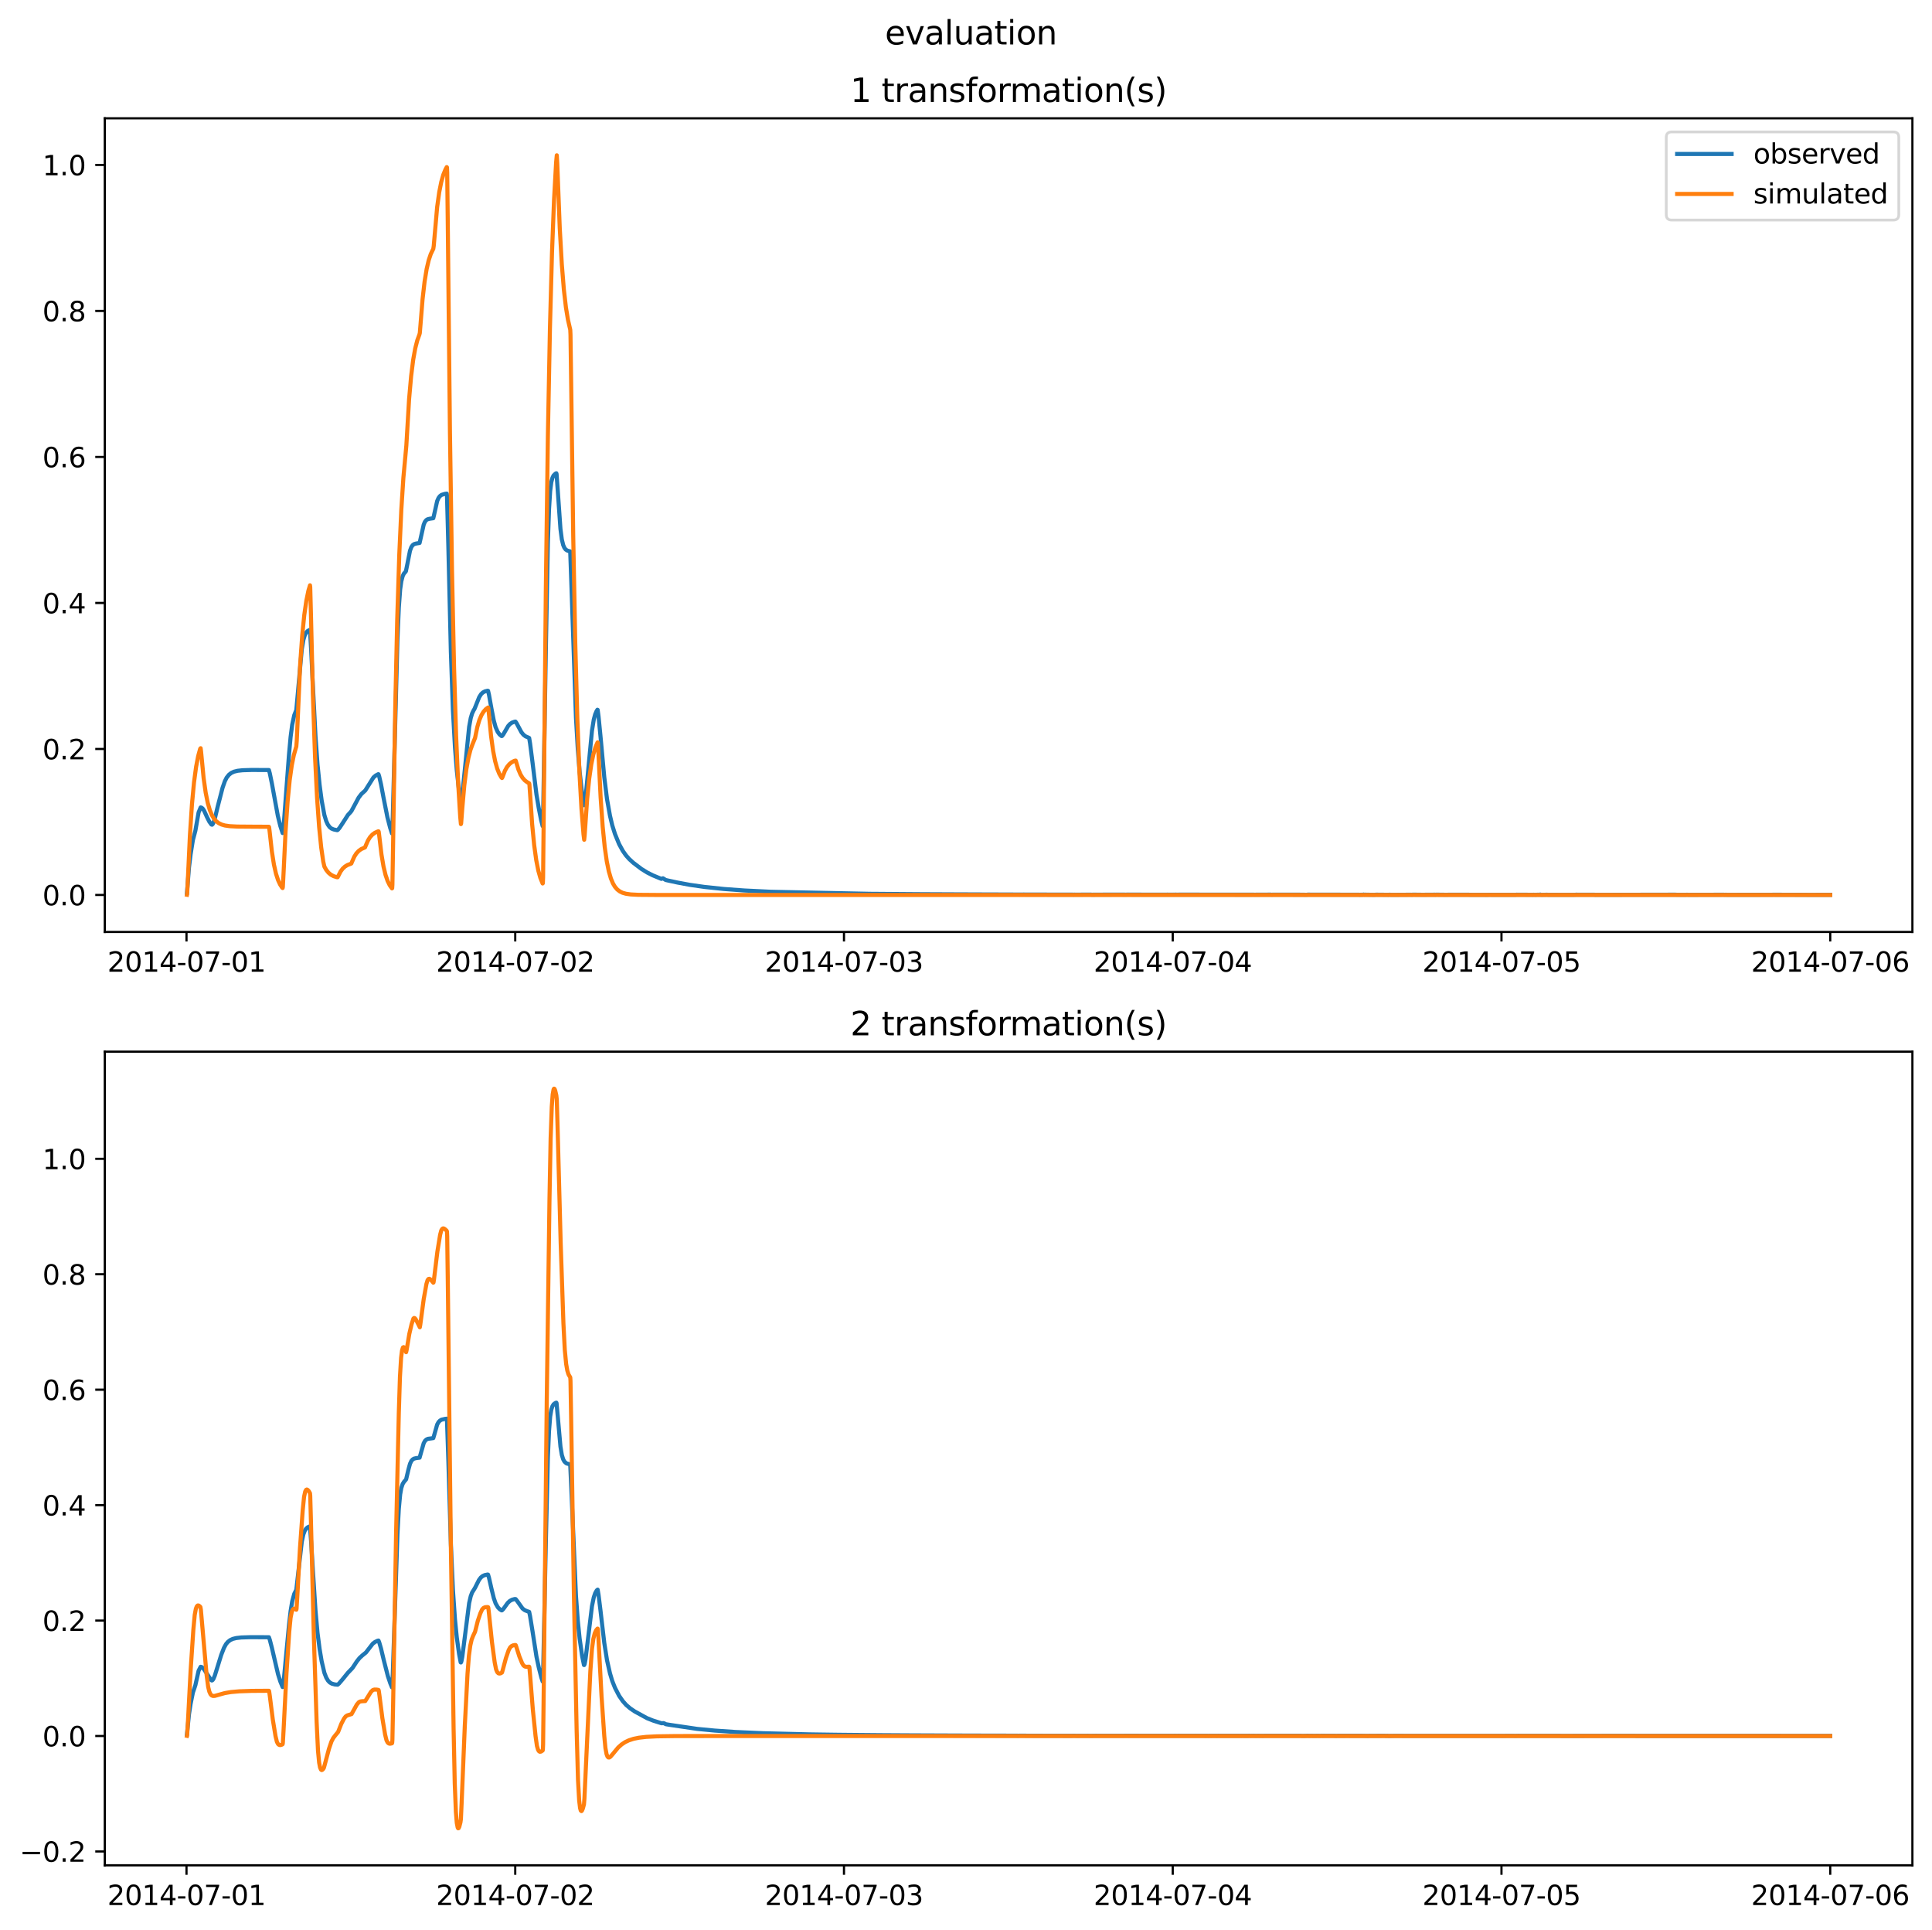 <?xml version="1.0" encoding="utf-8" standalone="no"?>
<!DOCTYPE svg PUBLIC "-//W3C//DTD SVG 1.1//EN"
  "http://www.w3.org/Graphics/SVG/1.1/DTD/svg11.dtd">
<svg xmlns:xlink="http://www.w3.org/1999/xlink" width="709.526pt" height="708.798pt" viewBox="0 0 709.526 708.798" xmlns="http://www.w3.org/2000/svg" version="1.1">
 <defs>
  <style type="text/css">*{stroke-linejoin: round; stroke-linecap: butt}</style>
 </defs>
 <g id="figure_1">
  <g id="patch_1">
   <path d="M -0 708.798 
L 709.526 708.798 
L 709.526 0 
L -0 0 
z
" style="fill: #ffffff"/>
  </g>
  <g id="axes_1">
   <g id="patch_2">
    <path d="M 38.483 342.2 
L 702.326 342.2 
L 702.326 43.44 
L 38.483 43.44 
z
" style="fill: #ffffff"/>
   </g>
   <g id="matplotlib.axis_1">
    <g id="xtick_1">
     <g id="line2d_1">
      <defs>
       <path id="m612b42cb2e" d="M 0 0 
L 0 3.5 
" style="stroke: #000000; stroke-width: 0.8"/>
      </defs>
      <g>
       <use xlink:href="#m612b42cb2e" x="68.49" y="342.2" style="stroke: #000000; stroke-width: 0.8"/>
      </g>
     </g>
     <g id="text_1">
      <!-- 2014-07-01 -->
      <g transform="translate(39.432 356.798) scale(0.1 -0.1)">
       <defs>
        <path id="DejaVuSans-32" d="M 1228 531 
L 3431 531 
L 3431 0 
L 469 0 
L 469 531 
Q 828 903 1448 1529 
Q 2069 2156 2228 2338 
Q 2531 2678 2651 2914 
Q 2772 3150 2772 3378 
Q 2772 3750 2511 3984 
Q 2250 4219 1831 4219 
Q 1534 4219 1204 4116 
Q 875 4013 500 3803 
L 500 4441 
Q 881 4594 1212 4672 
Q 1544 4750 1819 4750 
Q 2544 4750 2975 4387 
Q 3406 4025 3406 3419 
Q 3406 3131 3298 2873 
Q 3191 2616 2906 2266 
Q 2828 2175 2409 1742 
Q 1991 1309 1228 531 
z
" transform="scale(0.016)"/>
        <path id="DejaVuSans-30" d="M 2034 4250 
Q 1547 4250 1301 3770 
Q 1056 3291 1056 2328 
Q 1056 1369 1301 889 
Q 1547 409 2034 409 
Q 2525 409 2770 889 
Q 3016 1369 3016 2328 
Q 3016 3291 2770 3770 
Q 2525 4250 2034 4250 
z
M 2034 4750 
Q 2819 4750 3233 4129 
Q 3647 3509 3647 2328 
Q 3647 1150 3233 529 
Q 2819 -91 2034 -91 
Q 1250 -91 836 529 
Q 422 1150 422 2328 
Q 422 3509 836 4129 
Q 1250 4750 2034 4750 
z
" transform="scale(0.016)"/>
        <path id="DejaVuSans-31" d="M 794 531 
L 1825 531 
L 1825 4091 
L 703 3866 
L 703 4441 
L 1819 4666 
L 2450 4666 
L 2450 531 
L 3481 531 
L 3481 0 
L 794 0 
L 794 531 
z
" transform="scale(0.016)"/>
        <path id="DejaVuSans-34" d="M 2419 4116 
L 825 1625 
L 2419 1625 
L 2419 4116 
z
M 2253 4666 
L 3047 4666 
L 3047 1625 
L 3713 1625 
L 3713 1100 
L 3047 1100 
L 3047 0 
L 2419 0 
L 2419 1100 
L 313 1100 
L 313 1709 
L 2253 4666 
z
" transform="scale(0.016)"/>
        <path id="DejaVuSans-2d" d="M 313 2009 
L 1997 2009 
L 1997 1497 
L 313 1497 
L 313 2009 
z
" transform="scale(0.016)"/>
        <path id="DejaVuSans-37" d="M 525 4666 
L 3525 4666 
L 3525 4397 
L 1831 0 
L 1172 0 
L 2766 4134 
L 525 4134 
L 525 4666 
z
" transform="scale(0.016)"/>
       </defs>
       <use xlink:href="#DejaVuSans-32"/>
       <use xlink:href="#DejaVuSans-30" x="63.623"/>
       <use xlink:href="#DejaVuSans-31" x="127.246"/>
       <use xlink:href="#DejaVuSans-34" x="190.869"/>
       <use xlink:href="#DejaVuSans-2d" x="254.492"/>
       <use xlink:href="#DejaVuSans-30" x="290.576"/>
       <use xlink:href="#DejaVuSans-37" x="354.199"/>
       <use xlink:href="#DejaVuSans-2d" x="417.822"/>
       <use xlink:href="#DejaVuSans-30" x="453.906"/>
       <use xlink:href="#DejaVuSans-31" x="517.529"/>
      </g>
     </g>
    </g>
    <g id="xtick_2">
     <g id="line2d_2">
      <g>
       <use xlink:href="#m612b42cb2e" x="189.222" y="342.2" style="stroke: #000000; stroke-width: 0.8"/>
      </g>
     </g>
     <g id="text_2">
      <!-- 2014-07-02 -->
      <g transform="translate(160.164 356.798) scale(0.1 -0.1)">
       <use xlink:href="#DejaVuSans-32"/>
       <use xlink:href="#DejaVuSans-30" x="63.623"/>
       <use xlink:href="#DejaVuSans-31" x="127.246"/>
       <use xlink:href="#DejaVuSans-34" x="190.869"/>
       <use xlink:href="#DejaVuSans-2d" x="254.492"/>
       <use xlink:href="#DejaVuSans-30" x="290.576"/>
       <use xlink:href="#DejaVuSans-37" x="354.199"/>
       <use xlink:href="#DejaVuSans-2d" x="417.822"/>
       <use xlink:href="#DejaVuSans-30" x="453.906"/>
       <use xlink:href="#DejaVuSans-32" x="517.529"/>
      </g>
     </g>
    </g>
    <g id="xtick_3">
     <g id="line2d_3">
      <g>
       <use xlink:href="#m612b42cb2e" x="309.955" y="342.2" style="stroke: #000000; stroke-width: 0.8"/>
      </g>
     </g>
     <g id="text_3">
      <!-- 2014-07-03 -->
      <g transform="translate(280.897 356.798) scale(0.1 -0.1)">
       <defs>
        <path id="DejaVuSans-33" d="M 2597 2516 
Q 3050 2419 3304 2112 
Q 3559 1806 3559 1356 
Q 3559 666 3084 287 
Q 2609 -91 1734 -91 
Q 1441 -91 1130 -33 
Q 819 25 488 141 
L 488 750 
Q 750 597 1062 519 
Q 1375 441 1716 441 
Q 2309 441 2620 675 
Q 2931 909 2931 1356 
Q 2931 1769 2642 2001 
Q 2353 2234 1838 2234 
L 1294 2234 
L 1294 2753 
L 1863 2753 
Q 2328 2753 2575 2939 
Q 2822 3125 2822 3475 
Q 2822 3834 2567 4026 
Q 2313 4219 1838 4219 
Q 1578 4219 1281 4162 
Q 984 4106 628 3988 
L 628 4550 
Q 988 4650 1302 4700 
Q 1616 4750 1894 4750 
Q 2613 4750 3031 4423 
Q 3450 4097 3450 3541 
Q 3450 3153 3228 2886 
Q 3006 2619 2597 2516 
z
" transform="scale(0.016)"/>
       </defs>
       <use xlink:href="#DejaVuSans-32"/>
       <use xlink:href="#DejaVuSans-30" x="63.623"/>
       <use xlink:href="#DejaVuSans-31" x="127.246"/>
       <use xlink:href="#DejaVuSans-34" x="190.869"/>
       <use xlink:href="#DejaVuSans-2d" x="254.492"/>
       <use xlink:href="#DejaVuSans-30" x="290.576"/>
       <use xlink:href="#DejaVuSans-37" x="354.199"/>
       <use xlink:href="#DejaVuSans-2d" x="417.822"/>
       <use xlink:href="#DejaVuSans-30" x="453.906"/>
       <use xlink:href="#DejaVuSans-33" x="517.529"/>
      </g>
     </g>
    </g>
    <g id="xtick_4">
     <g id="line2d_4">
      <g>
       <use xlink:href="#m612b42cb2e" x="430.687" y="342.2" style="stroke: #000000; stroke-width: 0.8"/>
      </g>
     </g>
     <g id="text_4">
      <!-- 2014-07-04 -->
      <g transform="translate(401.629 356.798) scale(0.1 -0.1)">
       <use xlink:href="#DejaVuSans-32"/>
       <use xlink:href="#DejaVuSans-30" x="63.623"/>
       <use xlink:href="#DejaVuSans-31" x="127.246"/>
       <use xlink:href="#DejaVuSans-34" x="190.869"/>
       <use xlink:href="#DejaVuSans-2d" x="254.492"/>
       <use xlink:href="#DejaVuSans-30" x="290.576"/>
       <use xlink:href="#DejaVuSans-37" x="354.199"/>
       <use xlink:href="#DejaVuSans-2d" x="417.822"/>
       <use xlink:href="#DejaVuSans-30" x="453.906"/>
       <use xlink:href="#DejaVuSans-34" x="517.529"/>
      </g>
     </g>
    </g>
    <g id="xtick_5">
     <g id="line2d_5">
      <g>
       <use xlink:href="#m612b42cb2e" x="551.419" y="342.2" style="stroke: #000000; stroke-width: 0.8"/>
      </g>
     </g>
     <g id="text_5">
      <!-- 2014-07-05 -->
      <g transform="translate(522.362 356.798) scale(0.1 -0.1)">
       <defs>
        <path id="DejaVuSans-35" d="M 691 4666 
L 3169 4666 
L 3169 4134 
L 1269 4134 
L 1269 2991 
Q 1406 3038 1543 3061 
Q 1681 3084 1819 3084 
Q 2600 3084 3056 2656 
Q 3513 2228 3513 1497 
Q 3513 744 3044 326 
Q 2575 -91 1722 -91 
Q 1428 -91 1123 -41 
Q 819 9 494 109 
L 494 744 
Q 775 591 1075 516 
Q 1375 441 1709 441 
Q 2250 441 2565 725 
Q 2881 1009 2881 1497 
Q 2881 1984 2565 2268 
Q 2250 2553 1709 2553 
Q 1456 2553 1204 2497 
Q 953 2441 691 2322 
L 691 4666 
z
" transform="scale(0.016)"/>
       </defs>
       <use xlink:href="#DejaVuSans-32"/>
       <use xlink:href="#DejaVuSans-30" x="63.623"/>
       <use xlink:href="#DejaVuSans-31" x="127.246"/>
       <use xlink:href="#DejaVuSans-34" x="190.869"/>
       <use xlink:href="#DejaVuSans-2d" x="254.492"/>
       <use xlink:href="#DejaVuSans-30" x="290.576"/>
       <use xlink:href="#DejaVuSans-37" x="354.199"/>
       <use xlink:href="#DejaVuSans-2d" x="417.822"/>
       <use xlink:href="#DejaVuSans-30" x="453.906"/>
       <use xlink:href="#DejaVuSans-35" x="517.529"/>
      </g>
     </g>
    </g>
    <g id="xtick_6">
     <g id="line2d_6">
      <g>
       <use xlink:href="#m612b42cb2e" x="672.152" y="342.2" style="stroke: #000000; stroke-width: 0.8"/>
      </g>
     </g>
     <g id="text_6">
      <!-- 2014-07-06 -->
      <g transform="translate(643.094 356.798) scale(0.1 -0.1)">
       <defs>
        <path id="DejaVuSans-36" d="M 2113 2584 
Q 1688 2584 1439 2293 
Q 1191 2003 1191 1497 
Q 1191 994 1439 701 
Q 1688 409 2113 409 
Q 2538 409 2786 701 
Q 3034 994 3034 1497 
Q 3034 2003 2786 2293 
Q 2538 2584 2113 2584 
z
M 3366 4563 
L 3366 3988 
Q 3128 4100 2886 4159 
Q 2644 4219 2406 4219 
Q 1781 4219 1451 3797 
Q 1122 3375 1075 2522 
Q 1259 2794 1537 2939 
Q 1816 3084 2150 3084 
Q 2853 3084 3261 2657 
Q 3669 2231 3669 1497 
Q 3669 778 3244 343 
Q 2819 -91 2113 -91 
Q 1303 -91 875 529 
Q 447 1150 447 2328 
Q 447 3434 972 4092 
Q 1497 4750 2381 4750 
Q 2619 4750 2861 4703 
Q 3103 4656 3366 4563 
z
" transform="scale(0.016)"/>
       </defs>
       <use xlink:href="#DejaVuSans-32"/>
       <use xlink:href="#DejaVuSans-30" x="63.623"/>
       <use xlink:href="#DejaVuSans-31" x="127.246"/>
       <use xlink:href="#DejaVuSans-34" x="190.869"/>
       <use xlink:href="#DejaVuSans-2d" x="254.492"/>
       <use xlink:href="#DejaVuSans-30" x="290.576"/>
       <use xlink:href="#DejaVuSans-37" x="354.199"/>
       <use xlink:href="#DejaVuSans-2d" x="417.822"/>
       <use xlink:href="#DejaVuSans-30" x="453.906"/>
       <use xlink:href="#DejaVuSans-36" x="517.529"/>
      </g>
     </g>
    </g>
   </g>
   <g id="matplotlib.axis_2">
    <g id="ytick_1">
     <g id="line2d_7">
      <defs>
       <path id="m666bda4d71" d="M 0 0 
L -3.5 0 
" style="stroke: #000000; stroke-width: 0.8"/>
      </defs>
      <g>
       <use xlink:href="#m666bda4d71" x="38.483" y="328.62" style="stroke: #000000; stroke-width: 0.8"/>
      </g>
     </g>
     <g id="text_7">
      <!-- 0.0 -->
      <g transform="translate(15.58 332.419) scale(0.1 -0.1)">
       <defs>
        <path id="DejaVuSans-2e" d="M 684 794 
L 1344 794 
L 1344 0 
L 684 0 
L 684 794 
z
" transform="scale(0.016)"/>
       </defs>
       <use xlink:href="#DejaVuSans-30"/>
       <use xlink:href="#DejaVuSans-2e" x="63.623"/>
       <use xlink:href="#DejaVuSans-30" x="95.41"/>
      </g>
     </g>
    </g>
    <g id="ytick_2">
     <g id="line2d_8">
      <g>
       <use xlink:href="#m666bda4d71" x="38.483" y="275.009" style="stroke: #000000; stroke-width: 0.8"/>
      </g>
     </g>
     <g id="text_8">
      <!-- 0.2 -->
      <g transform="translate(15.58 278.809) scale(0.1 -0.1)">
       <use xlink:href="#DejaVuSans-30"/>
       <use xlink:href="#DejaVuSans-2e" x="63.623"/>
       <use xlink:href="#DejaVuSans-32" x="95.41"/>
      </g>
     </g>
    </g>
    <g id="ytick_3">
     <g id="line2d_9">
      <g>
       <use xlink:href="#m666bda4d71" x="38.483" y="221.399" style="stroke: #000000; stroke-width: 0.8"/>
      </g>
     </g>
     <g id="text_9">
      <!-- 0.4 -->
      <g transform="translate(15.58 225.198) scale(0.1 -0.1)">
       <use xlink:href="#DejaVuSans-30"/>
       <use xlink:href="#DejaVuSans-2e" x="63.623"/>
       <use xlink:href="#DejaVuSans-34" x="95.41"/>
      </g>
     </g>
    </g>
    <g id="ytick_4">
     <g id="line2d_10">
      <g>
       <use xlink:href="#m666bda4d71" x="38.483" y="167.788" style="stroke: #000000; stroke-width: 0.8"/>
      </g>
     </g>
     <g id="text_10">
      <!-- 0.6 -->
      <g transform="translate(15.58 171.587) scale(0.1 -0.1)">
       <use xlink:href="#DejaVuSans-30"/>
       <use xlink:href="#DejaVuSans-2e" x="63.623"/>
       <use xlink:href="#DejaVuSans-36" x="95.41"/>
      </g>
     </g>
    </g>
    <g id="ytick_5">
     <g id="line2d_11">
      <g>
       <use xlink:href="#m666bda4d71" x="38.483" y="114.177" style="stroke: #000000; stroke-width: 0.8"/>
      </g>
     </g>
     <g id="text_11">
      <!-- 0.8 -->
      <g transform="translate(15.58 117.977) scale(0.1 -0.1)">
       <defs>
        <path id="DejaVuSans-38" d="M 2034 2216 
Q 1584 2216 1326 1975 
Q 1069 1734 1069 1313 
Q 1069 891 1326 650 
Q 1584 409 2034 409 
Q 2484 409 2743 651 
Q 3003 894 3003 1313 
Q 3003 1734 2745 1975 
Q 2488 2216 2034 2216 
z
M 1403 2484 
Q 997 2584 770 2862 
Q 544 3141 544 3541 
Q 544 4100 942 4425 
Q 1341 4750 2034 4750 
Q 2731 4750 3128 4425 
Q 3525 4100 3525 3541 
Q 3525 3141 3298 2862 
Q 3072 2584 2669 2484 
Q 3125 2378 3379 2068 
Q 3634 1759 3634 1313 
Q 3634 634 3220 271 
Q 2806 -91 2034 -91 
Q 1263 -91 848 271 
Q 434 634 434 1313 
Q 434 1759 690 2068 
Q 947 2378 1403 2484 
z
M 1172 3481 
Q 1172 3119 1398 2916 
Q 1625 2713 2034 2713 
Q 2441 2713 2670 2916 
Q 2900 3119 2900 3481 
Q 2900 3844 2670 4047 
Q 2441 4250 2034 4250 
Q 1625 4250 1398 4047 
Q 1172 3844 1172 3481 
z
" transform="scale(0.016)"/>
       </defs>
       <use xlink:href="#DejaVuSans-30"/>
       <use xlink:href="#DejaVuSans-2e" x="63.623"/>
       <use xlink:href="#DejaVuSans-38" x="95.41"/>
      </g>
     </g>
    </g>
    <g id="ytick_6">
     <g id="line2d_12">
      <g>
       <use xlink:href="#m666bda4d71" x="38.483" y="60.567" style="stroke: #000000; stroke-width: 0.8"/>
      </g>
     </g>
     <g id="text_12">
      <!-- 1.0 -->
      <g transform="translate(15.58 64.366) scale(0.1 -0.1)">
       <use xlink:href="#DejaVuSans-31"/>
       <use xlink:href="#DejaVuSans-2e" x="63.623"/>
       <use xlink:href="#DejaVuSans-30" x="95.41"/>
      </g>
     </g>
    </g>
   </g>
   <g id="line2d_13">
    <path d="M 68.658 327.886 
L 69.412 318.474 
L 69.999 313.712 
L 70.837 308.466 
L 71.424 306.285 
L 71.76 304.982 
L 72.933 298.311 
L 73.688 296.482 
L 74.023 296.57 
L 74.443 296.904 
L 74.946 297.648 
L 75.952 299.873 
L 76.874 301.702 
L 77.629 302.746 
L 77.88 302.826 
L 78.132 302.586 
L 78.467 301.88 
L 78.97 300.26 
L 79.976 296.069 
L 81.737 289.248 
L 82.575 286.855 
L 83.246 285.523 
L 84.084 284.477 
L 84.923 283.821 
L 85.929 283.354 
L 87.27 283.023 
L 89.115 282.822 
L 92.469 282.721 
L 98.757 282.753 
L 99.092 283.988 
L 99.847 287.664 
L 102.027 299.535 
L 102.949 303.295 
L 103.787 305.875 
L 103.955 305.162 
L 104.29 301.656 
L 106.135 277.051 
L 106.722 270.635 
L 107.309 266.107 
L 108.063 262.61 
L 108.566 261.345 
L 108.818 260.734 
L 109.237 256.136 
L 110.83 238.383 
L 111.417 234.969 
L 111.92 233.283 
L 112.423 232.311 
L 112.926 231.749 
L 113.597 231.346 
L 113.764 231.282 
L 113.848 231.553 
L 114.268 238.574 
L 114.938 252.34 
L 115.861 270.344 
L 116.615 280.759 
L 117.37 288.167 
L 118.124 293.888 
L 119.13 299.283 
L 119.801 301.485 
L 120.388 302.768 
L 121.059 303.704 
L 121.729 304.229 
L 122.568 304.573 
L 123.826 304.834 
L 124.077 304.721 
L 124.748 303.917 
L 125.922 302.13 
L 127.766 299.261 
L 128.772 298.172 
L 129.108 297.726 
L 131.707 292.881 
L 132.713 291.553 
L 133.551 290.794 
L 134.138 290.262 
L 137.156 285.459 
L 137.995 284.754 
L 138.917 284.271 
L 139.001 284.291 
L 139.252 285.053 
L 139.923 287.978 
L 140.845 292.872 
L 142.271 300.052 
L 143.277 303.951 
L 143.948 306.024 
L 144.031 305.914 
L 144.199 301.841 
L 145.96 234.865 
L 146.463 223.179 
L 146.966 216.368 
L 147.385 213.433 
L 147.888 211.529 
L 148.307 210.66 
L 148.894 209.988 
L 149.062 209.794 
L 149.649 206.902 
L 150.571 202.216 
L 151.074 200.869 
L 151.577 200.157 
L 152.08 199.795 
L 152.835 199.574 
L 154.092 199.375 
L 154.512 197.539 
L 155.602 192.651 
L 156.021 191.645 
L 156.524 190.992 
L 157.027 190.67 
L 157.781 190.481 
L 159.123 190.284 
L 159.374 189.239 
L 160.548 183.986 
L 161.051 182.841 
L 161.554 182.179 
L 162.141 181.721 
L 163.399 181.342 
L 164.07 181.246 
L 164.153 181.924 
L 164.657 200.703 
L 165.579 239.32 
L 166.333 260.716 
L 167.088 274.422 
L 167.759 282.885 
L 168.597 290.509 
L 169.184 294.427 
L 169.268 294.484 
L 169.436 294.027 
L 169.771 291.856 
L 170.442 285.242 
L 172.286 266.918 
L 172.873 263.702 
L 173.376 261.988 
L 173.879 260.932 
L 174.298 260.219 
L 175.975 256.015 
L 176.646 254.937 
L 177.317 254.282 
L 178.071 253.878 
L 179.077 253.621 
L 179.245 253.672 
L 179.58 255.124 
L 180.503 260.28 
L 181.341 264.574 
L 182.012 267.018 
L 182.766 268.724 
L 183.437 269.644 
L 184.192 270.275 
L 184.359 270.254 
L 184.862 269.623 
L 185.533 268.458 
L 186.623 266.584 
L 187.294 265.847 
L 188.048 265.34 
L 188.971 265.013 
L 189.306 264.966 
L 189.641 265.426 
L 190.48 266.984 
L 191.486 268.859 
L 192.241 269.788 
L 192.995 270.368 
L 193.917 270.769 
L 194.337 270.976 
L 194.672 272.997 
L 195.51 279.488 
L 197.02 291.78 
L 197.858 296.741 
L 198.696 300.995 
L 199.283 303.307 
L 199.367 302.959 
L 199.535 295.123 
L 200.457 238.804 
L 201.212 198.977 
L 201.631 186.98 
L 202.05 180.283 
L 202.469 177.039 
L 202.888 175.443 
L 203.308 174.583 
L 203.978 173.942 
L 204.314 173.79 
L 204.398 174.04 
L 204.901 181.062 
L 205.823 194.181 
L 206.326 198.046 
L 206.829 200.121 
L 207.248 201.106 
L 207.751 201.781 
L 208.338 202.15 
L 209.009 202.377 
L 209.344 202.429 
L 209.428 202.979 
L 209.931 217.123 
L 211.524 263.509 
L 212.195 275.086 
L 212.866 283.333 
L 213.788 291.499 
L 214.459 295.649 
L 214.542 295.67 
L 214.71 295.176 
L 215.046 292.85 
L 215.716 285.932 
L 217.393 268.358 
L 218.064 264.215 
L 218.567 262.324 
L 219.07 261.144 
L 219.405 260.606 
L 219.489 260.645 
L 219.825 263.157 
L 220.495 269.972 
L 221.921 285.383 
L 222.927 293.431 
L 224.017 299.53 
L 224.855 303.074 
L 225.861 306.261 
L 227.37 309.952 
L 228.712 312.407 
L 229.886 314.084 
L 231.059 315.41 
L 232.568 316.794 
L 235.587 319.083 
L 237.683 320.376 
L 239.695 321.395 
L 242.881 322.713 
L 243.216 322.587 
L 243.468 322.499 
L 243.803 322.691 
L 244.474 323.122 
L 245.396 323.333 
L 248.834 324.067 
L 253.361 324.907 
L 258.811 325.688 
L 265.938 326.433 
L 273.4 326.976 
L 283.125 327.45 
L 319.596 328.2 
L 320.686 328.205 
L 336.7 328.327 
L 338.629 328.338 
L 343.408 328.361 
L 350.618 328.392 
L 364.787 328.444 
L 366.045 328.439 
L 366.799 328.449 
L 373.339 328.471 
L 374.429 328.483 
L 374.681 328.474 
L 375.519 328.483 
L 375.938 328.456 
L 376.609 328.482 
L 376.86 328.482 
L 383.568 328.481 
L 384.071 328.464 
L 384.49 328.492 
L 384.742 328.503 
L 393.964 328.504 
L 394.3 328.526 
L 394.551 328.495 
L 394.886 328.514 
L 400.588 328.484 
L 400.923 328.524 
L 405.786 328.5 
L 406.121 328.503 
L 411.99 328.49 
L 412.326 328.501 
L 412.912 328.501 
L 413.499 328.508 
L 414.338 328.483 
L 414.757 328.496 
L 418.027 328.503 
L 418.865 328.497 
L 419.201 328.505 
L 421.464 328.51 
L 422.387 328.51 
L 426.663 328.508 
L 427.082 328.512 
L 428.172 328.505 
L 428.759 328.504 
L 429.346 328.506 
L 430.268 328.515 
L 430.855 328.503 
L 431.274 328.506 
L 431.861 328.496 
L 432.028 328.506 
L 435.047 328.499 
L 436.053 328.5 
L 440.413 328.5 
L 440.832 328.514 
L 459.864 328.518 
L 460.115 328.509 
L 460.619 328.526 
L 461.038 328.524 
L 466.655 328.499 
L 466.907 328.537 
L 467.41 328.516 
L 467.997 328.508 
L 469.422 328.513 
L 476.8 328.518 
L 477.052 328.517 
L 479.986 328.55 
L 480.238 328.503 
L 481.579 328.505 
L 499.102 328.535 
L 499.354 328.574 
L 499.773 328.535 
L 500.36 328.547 
L 500.779 328.466 
L 500.947 328.545 
L 501.282 328.516 
L 504.636 328.567 
L 505.474 328.516 
L 505.893 328.52 
L 509.582 328.553 
L 509.918 328.565 
L 510.085 328.539 
L 510.504 328.524 
L 510.756 328.567 
L 511.008 328.573 
L 518.218 328.529 
L 518.553 328.556 
L 518.805 328.51 
L 521.739 328.534 
L 521.991 328.552 
L 522.829 328.544 
L 527.021 328.518 
L 527.189 328.558 
L 527.441 328.509 
L 531.465 328.553 
L 532.052 328.526 
L 539.346 328.533 
L 539.849 328.559 
L 546.305 328.576 
L 546.976 328.547 
L 547.395 328.545 
L 547.898 328.573 
L 556.618 328.572 
L 557.037 328.515 
L 557.204 328.536 
L 557.54 328.523 
L 562.57 328.549 
L 562.906 328.573 
L 563.241 328.537 
L 563.996 328.57 
L 564.499 328.536 
L 565.002 328.531 
L 565.253 328.563 
L 565.672 328.471 
L 565.924 328.57 
L 568.188 328.53 
L 568.607 328.571 
L 568.942 328.555 
L 577.159 328.572 
L 578.5 328.551 
L 578.752 328.523 
L 585.543 328.529 
L 585.795 328.578 
L 586.046 328.573 
L 615.223 328.518 
L 615.894 328.552 
L 619.247 328.562 
L 619.499 328.528 
L 620.002 328.563 
L 633.081 328.534 
L 633.417 328.557 
L 633.836 328.531 
L 634.088 328.557 
L 634.339 328.564 
L 650.688 328.552 
L 651.107 328.534 
L 663.181 328.565 
L 663.684 328.584 
L 672.152 328.574 
L 672.152 328.574 
" clip-path="url(#p4140c1bad2)" style="fill: none; stroke: #1f77b4; stroke-width: 1.5; stroke-linecap: square"/>
   </g>
   <g id="line2d_14">
    <path d="M 68.658 328.547 
L 68.741 328.089 
L 68.993 322.944 
L 69.747 306.678 
L 70.502 295.24 
L 71.257 287.226 
L 72.011 281.611 
L 72.766 277.677 
L 73.52 274.919 
L 73.688 274.732 
L 73.856 276.082 
L 74.778 285.693 
L 75.533 291.04 
L 76.287 294.787 
L 77.042 297.412 
L 77.796 299.251 
L 78.551 300.54 
L 79.389 301.525 
L 80.312 302.241 
L 81.318 302.738 
L 82.575 303.104 
L 84.336 303.359 
L 87.103 303.503 
L 93.642 303.554 
L 98.757 303.578 
L 98.841 303.772 
L 99.092 305.916 
L 99.847 312.695 
L 100.601 317.462 
L 101.356 320.802 
L 102.11 323.142 
L 102.865 324.782 
L 103.62 325.93 
L 103.787 326.084 
L 103.871 325.715 
L 104.123 320.837 
L 104.877 305.201 
L 105.632 294.206 
L 106.386 286.502 
L 107.141 281.104 
L 107.896 277.321 
L 108.65 274.671 
L 108.818 274.149 
L 108.985 272.001 
L 110.243 243.874 
L 110.998 233.23 
L 111.752 225.773 
L 112.507 220.548 
L 113.261 216.886 
L 113.848 214.917 
L 113.932 215.596 
L 114.184 225.188 
L 114.938 256.069 
L 115.693 277.786 
L 116.447 293.002 
L 117.202 303.664 
L 117.957 311.134 
L 118.711 316.368 
L 119.13 318.204 
L 119.801 319.412 
L 120.64 320.454 
L 121.478 321.157 
L 122.484 321.704 
L 123.658 322.087 
L 123.993 322.111 
L 124.245 321.646 
L 125.083 319.999 
L 125.838 318.978 
L 126.676 318.198 
L 127.598 317.631 
L 128.772 317.188 
L 129.024 317.07 
L 129.359 316.27 
L 130.114 314.566 
L 130.868 313.372 
L 131.707 312.458 
L 132.629 311.794 
L 133.719 311.304 
L 134.054 311.146 
L 134.39 310.333 
L 135.144 308.606 
L 135.899 307.394 
L 136.737 306.469 
L 137.659 305.796 
L 138.749 305.299 
L 139.001 305.237 
L 139.085 305.397 
L 139.336 307.385 
L 140.091 313.725 
L 140.845 318.184 
L 141.6 321.308 
L 142.355 323.496 
L 143.109 325.03 
L 143.948 326.209 
L 144.031 326.142 
L 144.115 324.836 
L 144.367 309.651 
L 145.121 261.432 
L 145.876 227.527 
L 146.631 203.771 
L 147.385 187.126 
L 148.14 175.464 
L 148.894 167.292 
L 149.23 163.614 
L 150.236 146.621 
L 150.99 138.08 
L 151.745 132.096 
L 152.499 127.903 
L 153.254 124.965 
L 154.009 122.908 
L 154.176 122.282 
L 154.428 119.212 
L 155.182 109.893 
L 155.937 103.344 
L 156.692 98.755 
L 157.446 95.539 
L 158.201 93.286 
L 158.955 91.707 
L 159.123 91.401 
L 159.291 90.286 
L 160.548 75.996 
L 161.303 70.59 
L 162.057 66.803 
L 162.812 64.149 
L 163.567 62.289 
L 164.07 61.36 
L 164.153 61.468 
L 164.237 63.434 
L 164.489 86.233 
L 165.243 158.608 
L 165.998 209.498 
L 166.753 245.155 
L 167.507 270.139 
L 168.262 287.644 
L 169.016 299.909 
L 169.268 302.603 
L 169.352 302.345 
L 169.771 296.799 
L 170.525 288.319 
L 171.28 282.377 
L 172.035 278.214 
L 172.789 275.297 
L 173.544 273.253 
L 174.466 270.964 
L 175.304 266.899 
L 176.059 264.368 
L 176.814 262.594 
L 177.568 261.352 
L 178.407 260.402 
L 179.245 259.788 
L 179.329 259.97 
L 179.58 262.4 
L 180.335 270.198 
L 181.09 275.682 
L 181.844 279.525 
L 182.599 282.217 
L 183.353 284.103 
L 184.108 285.425 
L 184.359 285.685 
L 184.527 285.378 
L 185.449 282.973 
L 186.204 281.632 
L 187.042 280.607 
L 187.881 279.917 
L 188.887 279.379 
L 189.39 279.279 
L 189.641 280.058 
L 190.396 282.584 
L 191.151 284.36 
L 191.905 285.605 
L 192.744 286.556 
L 193.666 287.248 
L 194.337 287.627 
L 194.42 287.973 
L 194.672 291.503 
L 195.427 302.587 
L 196.181 310.379 
L 196.936 315.839 
L 197.69 319.665 
L 198.445 322.346 
L 199.199 324.221 
L 199.283 324.405 
L 199.367 324.302 
L 199.451 322.132 
L 199.702 296.843 
L 200.457 216.527 
L 201.212 160.053 
L 201.966 120.484 
L 202.721 92.759 
L 203.475 73.333 
L 204.23 59.722 
L 204.481 57.02 
L 204.649 60.023 
L 205.571 83.812 
L 206.326 97.073 
L 207.081 106.365 
L 207.835 112.875 
L 208.59 117.436 
L 209.428 121.093 
L 209.512 122.923 
L 209.763 140.847 
L 210.518 196.92 
L 211.273 236.343 
L 212.027 263.964 
L 212.782 283.318 
L 213.536 296.878 
L 214.291 306.379 
L 214.542 308.35 
L 214.71 306.759 
L 215.632 293.39 
L 216.387 285.93 
L 217.142 280.703 
L 217.896 277.041 
L 218.651 274.475 
L 219.405 272.674 
L 219.489 272.565 
L 219.573 272.873 
L 219.825 277.584 
L 220.579 292.821 
L 221.334 303.537 
L 222.088 311.045 
L 222.843 316.306 
L 223.597 319.992 
L 224.352 322.575 
L 225.107 324.384 
L 225.861 325.652 
L 226.7 326.621 
L 227.622 327.326 
L 228.628 327.815 
L 229.886 328.175 
L 231.646 328.426 
L 234.413 328.567 
L 241.037 328.618 
L 346.761 328.62 
L 672.152 328.62 
L 672.152 328.62 
" clip-path="url(#p4140c1bad2)" style="fill: none; stroke: #ff7f0e; stroke-width: 1.5; stroke-linecap: square"/>
   </g>
   <g id="patch_3">
    <path d="M 38.483 342.2 
L 38.483 43.44 
" style="fill: none; stroke: #000000; stroke-width: 0.8; stroke-linejoin: miter; stroke-linecap: square"/>
   </g>
   <g id="patch_4">
    <path d="M 702.326 342.2 
L 702.326 43.44 
" style="fill: none; stroke: #000000; stroke-width: 0.8; stroke-linejoin: miter; stroke-linecap: square"/>
   </g>
   <g id="patch_5">
    <path d="M 38.483 342.2 
L 702.326 342.2 
" style="fill: none; stroke: #000000; stroke-width: 0.8; stroke-linejoin: miter; stroke-linecap: square"/>
   </g>
   <g id="patch_6">
    <path d="M 38.483 43.44 
L 702.326 43.44 
" style="fill: none; stroke: #000000; stroke-width: 0.8; stroke-linejoin: miter; stroke-linecap: square"/>
   </g>
   <g id="text_13">
    <!-- 1 transformation(s) -->
    <g transform="translate(312.29 37.44) scale(0.12 -0.12)">
     <defs>
      <path id="DejaVuSans-20" transform="scale(0.016)"/>
      <path id="DejaVuSans-74" d="M 1172 4494 
L 1172 3500 
L 2356 3500 
L 2356 3053 
L 1172 3053 
L 1172 1153 
Q 1172 725 1289 603 
Q 1406 481 1766 481 
L 2356 481 
L 2356 0 
L 1766 0 
Q 1100 0 847 248 
Q 594 497 594 1153 
L 594 3053 
L 172 3053 
L 172 3500 
L 594 3500 
L 594 4494 
L 1172 4494 
z
" transform="scale(0.016)"/>
      <path id="DejaVuSans-72" d="M 2631 2963 
Q 2534 3019 2420 3045 
Q 2306 3072 2169 3072 
Q 1681 3072 1420 2755 
Q 1159 2438 1159 1844 
L 1159 0 
L 581 0 
L 581 3500 
L 1159 3500 
L 1159 2956 
Q 1341 3275 1631 3429 
Q 1922 3584 2338 3584 
Q 2397 3584 2469 3576 
Q 2541 3569 2628 3553 
L 2631 2963 
z
" transform="scale(0.016)"/>
      <path id="DejaVuSans-61" d="M 2194 1759 
Q 1497 1759 1228 1600 
Q 959 1441 959 1056 
Q 959 750 1161 570 
Q 1363 391 1709 391 
Q 2188 391 2477 730 
Q 2766 1069 2766 1631 
L 2766 1759 
L 2194 1759 
z
M 3341 1997 
L 3341 0 
L 2766 0 
L 2766 531 
Q 2569 213 2275 61 
Q 1981 -91 1556 -91 
Q 1019 -91 701 211 
Q 384 513 384 1019 
Q 384 1609 779 1909 
Q 1175 2209 1959 2209 
L 2766 2209 
L 2766 2266 
Q 2766 2663 2505 2880 
Q 2244 3097 1772 3097 
Q 1472 3097 1187 3025 
Q 903 2953 641 2809 
L 641 3341 
Q 956 3463 1253 3523 
Q 1550 3584 1831 3584 
Q 2591 3584 2966 3190 
Q 3341 2797 3341 1997 
z
" transform="scale(0.016)"/>
      <path id="DejaVuSans-6e" d="M 3513 2113 
L 3513 0 
L 2938 0 
L 2938 2094 
Q 2938 2591 2744 2837 
Q 2550 3084 2163 3084 
Q 1697 3084 1428 2787 
Q 1159 2491 1159 1978 
L 1159 0 
L 581 0 
L 581 3500 
L 1159 3500 
L 1159 2956 
Q 1366 3272 1645 3428 
Q 1925 3584 2291 3584 
Q 2894 3584 3203 3211 
Q 3513 2838 3513 2113 
z
" transform="scale(0.016)"/>
      <path id="DejaVuSans-73" d="M 2834 3397 
L 2834 2853 
Q 2591 2978 2328 3040 
Q 2066 3103 1784 3103 
Q 1356 3103 1142 2972 
Q 928 2841 928 2578 
Q 928 2378 1081 2264 
Q 1234 2150 1697 2047 
L 1894 2003 
Q 2506 1872 2764 1633 
Q 3022 1394 3022 966 
Q 3022 478 2636 193 
Q 2250 -91 1575 -91 
Q 1294 -91 989 -36 
Q 684 19 347 128 
L 347 722 
Q 666 556 975 473 
Q 1284 391 1588 391 
Q 1994 391 2212 530 
Q 2431 669 2431 922 
Q 2431 1156 2273 1281 
Q 2116 1406 1581 1522 
L 1381 1569 
Q 847 1681 609 1914 
Q 372 2147 372 2553 
Q 372 3047 722 3315 
Q 1072 3584 1716 3584 
Q 2034 3584 2315 3537 
Q 2597 3491 2834 3397 
z
" transform="scale(0.016)"/>
      <path id="DejaVuSans-66" d="M 2375 4863 
L 2375 4384 
L 1825 4384 
Q 1516 4384 1395 4259 
Q 1275 4134 1275 3809 
L 1275 3500 
L 2222 3500 
L 2222 3053 
L 1275 3053 
L 1275 0 
L 697 0 
L 697 3053 
L 147 3053 
L 147 3500 
L 697 3500 
L 697 3744 
Q 697 4328 969 4595 
Q 1241 4863 1831 4863 
L 2375 4863 
z
" transform="scale(0.016)"/>
      <path id="DejaVuSans-6f" d="M 1959 3097 
Q 1497 3097 1228 2736 
Q 959 2375 959 1747 
Q 959 1119 1226 758 
Q 1494 397 1959 397 
Q 2419 397 2687 759 
Q 2956 1122 2956 1747 
Q 2956 2369 2687 2733 
Q 2419 3097 1959 3097 
z
M 1959 3584 
Q 2709 3584 3137 3096 
Q 3566 2609 3566 1747 
Q 3566 888 3137 398 
Q 2709 -91 1959 -91 
Q 1206 -91 779 398 
Q 353 888 353 1747 
Q 353 2609 779 3096 
Q 1206 3584 1959 3584 
z
" transform="scale(0.016)"/>
      <path id="DejaVuSans-6d" d="M 3328 2828 
Q 3544 3216 3844 3400 
Q 4144 3584 4550 3584 
Q 5097 3584 5394 3201 
Q 5691 2819 5691 2113 
L 5691 0 
L 5113 0 
L 5113 2094 
Q 5113 2597 4934 2840 
Q 4756 3084 4391 3084 
Q 3944 3084 3684 2787 
Q 3425 2491 3425 1978 
L 3425 0 
L 2847 0 
L 2847 2094 
Q 2847 2600 2669 2842 
Q 2491 3084 2119 3084 
Q 1678 3084 1418 2786 
Q 1159 2488 1159 1978 
L 1159 0 
L 581 0 
L 581 3500 
L 1159 3500 
L 1159 2956 
Q 1356 3278 1631 3431 
Q 1906 3584 2284 3584 
Q 2666 3584 2933 3390 
Q 3200 3197 3328 2828 
z
" transform="scale(0.016)"/>
      <path id="DejaVuSans-69" d="M 603 3500 
L 1178 3500 
L 1178 0 
L 603 0 
L 603 3500 
z
M 603 4863 
L 1178 4863 
L 1178 4134 
L 603 4134 
L 603 4863 
z
" transform="scale(0.016)"/>
      <path id="DejaVuSans-28" d="M 1984 4856 
Q 1566 4138 1362 3434 
Q 1159 2731 1159 2009 
Q 1159 1288 1364 580 
Q 1569 -128 1984 -844 
L 1484 -844 
Q 1016 -109 783 600 
Q 550 1309 550 2009 
Q 550 2706 781 3412 
Q 1013 4119 1484 4856 
L 1984 4856 
z
" transform="scale(0.016)"/>
      <path id="DejaVuSans-29" d="M 513 4856 
L 1013 4856 
Q 1481 4119 1714 3412 
Q 1947 2706 1947 2009 
Q 1947 1309 1714 600 
Q 1481 -109 1013 -844 
L 513 -844 
Q 928 -128 1133 580 
Q 1338 1288 1338 2009 
Q 1338 2731 1133 3434 
Q 928 4138 513 4856 
z
" transform="scale(0.016)"/>
     </defs>
     <use xlink:href="#DejaVuSans-31"/>
     <use xlink:href="#DejaVuSans-20" x="63.623"/>
     <use xlink:href="#DejaVuSans-74" x="95.41"/>
     <use xlink:href="#DejaVuSans-72" x="134.619"/>
     <use xlink:href="#DejaVuSans-61" x="175.732"/>
     <use xlink:href="#DejaVuSans-6e" x="237.012"/>
     <use xlink:href="#DejaVuSans-73" x="300.391"/>
     <use xlink:href="#DejaVuSans-66" x="352.49"/>
     <use xlink:href="#DejaVuSans-6f" x="387.695"/>
     <use xlink:href="#DejaVuSans-72" x="448.877"/>
     <use xlink:href="#DejaVuSans-6d" x="488.24"/>
     <use xlink:href="#DejaVuSans-61" x="585.652"/>
     <use xlink:href="#DejaVuSans-74" x="646.932"/>
     <use xlink:href="#DejaVuSans-69" x="686.141"/>
     <use xlink:href="#DejaVuSans-6f" x="713.924"/>
     <use xlink:href="#DejaVuSans-6e" x="775.105"/>
     <use xlink:href="#DejaVuSans-28" x="838.484"/>
     <use xlink:href="#DejaVuSans-73" x="877.498"/>
     <use xlink:href="#DejaVuSans-29" x="929.598"/>
    </g>
   </g>
   <g id="legend_1">
    <g id="patch_7">
     <path d="M 613.933 80.796 
L 695.326 80.796 
Q 697.326 80.796 697.326 78.796 
L 697.326 50.44 
Q 697.326 48.44 695.326 48.44 
L 613.933 48.44 
Q 611.933 48.44 611.933 50.44 
L 611.933 78.796 
Q 611.933 80.796 613.933 80.796 
z
" style="fill: #ffffff; opacity: 0.8; stroke: #cccccc; stroke-linejoin: miter"/>
    </g>
    <g id="line2d_15">
     <path d="M 615.933 56.538 
L 625.933 56.538 
L 635.933 56.538 
" style="fill: none; stroke: #1f77b4; stroke-width: 1.5; stroke-linecap: square"/>
    </g>
    <g id="text_14">
     <!-- observed -->
     <g transform="translate(643.933 60.038) scale(0.1 -0.1)">
      <defs>
       <path id="DejaVuSans-62" d="M 3116 1747 
Q 3116 2381 2855 2742 
Q 2594 3103 2138 3103 
Q 1681 3103 1420 2742 
Q 1159 2381 1159 1747 
Q 1159 1113 1420 752 
Q 1681 391 2138 391 
Q 2594 391 2855 752 
Q 3116 1113 3116 1747 
z
M 1159 2969 
Q 1341 3281 1617 3432 
Q 1894 3584 2278 3584 
Q 2916 3584 3314 3078 
Q 3713 2572 3713 1747 
Q 3713 922 3314 415 
Q 2916 -91 2278 -91 
Q 1894 -91 1617 61 
Q 1341 213 1159 525 
L 1159 0 
L 581 0 
L 581 4863 
L 1159 4863 
L 1159 2969 
z
" transform="scale(0.016)"/>
       <path id="DejaVuSans-65" d="M 3597 1894 
L 3597 1613 
L 953 1613 
Q 991 1019 1311 708 
Q 1631 397 2203 397 
Q 2534 397 2845 478 
Q 3156 559 3463 722 
L 3463 178 
Q 3153 47 2828 -22 
Q 2503 -91 2169 -91 
Q 1331 -91 842 396 
Q 353 884 353 1716 
Q 353 2575 817 3079 
Q 1281 3584 2069 3584 
Q 2775 3584 3186 3129 
Q 3597 2675 3597 1894 
z
M 3022 2063 
Q 3016 2534 2758 2815 
Q 2500 3097 2075 3097 
Q 1594 3097 1305 2825 
Q 1016 2553 972 2059 
L 3022 2063 
z
" transform="scale(0.016)"/>
       <path id="DejaVuSans-76" d="M 191 3500 
L 800 3500 
L 1894 563 
L 2988 3500 
L 3597 3500 
L 2284 0 
L 1503 0 
L 191 3500 
z
" transform="scale(0.016)"/>
       <path id="DejaVuSans-64" d="M 2906 2969 
L 2906 4863 
L 3481 4863 
L 3481 0 
L 2906 0 
L 2906 525 
Q 2725 213 2448 61 
Q 2172 -91 1784 -91 
Q 1150 -91 751 415 
Q 353 922 353 1747 
Q 353 2572 751 3078 
Q 1150 3584 1784 3584 
Q 2172 3584 2448 3432 
Q 2725 3281 2906 2969 
z
M 947 1747 
Q 947 1113 1208 752 
Q 1469 391 1925 391 
Q 2381 391 2643 752 
Q 2906 1113 2906 1747 
Q 2906 2381 2643 2742 
Q 2381 3103 1925 3103 
Q 1469 3103 1208 2742 
Q 947 2381 947 1747 
z
" transform="scale(0.016)"/>
      </defs>
      <use xlink:href="#DejaVuSans-6f"/>
      <use xlink:href="#DejaVuSans-62" x="61.182"/>
      <use xlink:href="#DejaVuSans-73" x="124.658"/>
      <use xlink:href="#DejaVuSans-65" x="176.758"/>
      <use xlink:href="#DejaVuSans-72" x="238.281"/>
      <use xlink:href="#DejaVuSans-76" x="279.395"/>
      <use xlink:href="#DejaVuSans-65" x="338.574"/>
      <use xlink:href="#DejaVuSans-64" x="400.098"/>
     </g>
    </g>
    <g id="line2d_16">
     <path d="M 615.933 71.217 
L 625.933 71.217 
L 635.933 71.217 
" style="fill: none; stroke: #ff7f0e; stroke-width: 1.5; stroke-linecap: square"/>
    </g>
    <g id="text_15">
     <!-- simulated -->
     <g transform="translate(643.933 74.717) scale(0.1 -0.1)">
      <defs>
       <path id="DejaVuSans-75" d="M 544 1381 
L 544 3500 
L 1119 3500 
L 1119 1403 
Q 1119 906 1312 657 
Q 1506 409 1894 409 
Q 2359 409 2629 706 
Q 2900 1003 2900 1516 
L 2900 3500 
L 3475 3500 
L 3475 0 
L 2900 0 
L 2900 538 
Q 2691 219 2414 64 
Q 2138 -91 1772 -91 
Q 1169 -91 856 284 
Q 544 659 544 1381 
z
M 1991 3584 
L 1991 3584 
z
" transform="scale(0.016)"/>
       <path id="DejaVuSans-6c" d="M 603 4863 
L 1178 4863 
L 1178 0 
L 603 0 
L 603 4863 
z
" transform="scale(0.016)"/>
      </defs>
      <use xlink:href="#DejaVuSans-73"/>
      <use xlink:href="#DejaVuSans-69" x="52.1"/>
      <use xlink:href="#DejaVuSans-6d" x="79.883"/>
      <use xlink:href="#DejaVuSans-75" x="177.295"/>
      <use xlink:href="#DejaVuSans-6c" x="240.674"/>
      <use xlink:href="#DejaVuSans-61" x="268.457"/>
      <use xlink:href="#DejaVuSans-74" x="329.736"/>
      <use xlink:href="#DejaVuSans-65" x="368.945"/>
      <use xlink:href="#DejaVuSans-64" x="430.469"/>
     </g>
    </g>
   </g>
  </g>
  <g id="axes_2">
   <g id="patch_8">
    <path d="M 38.483 684.92 
L 702.326 684.92 
L 702.326 386.16 
L 38.483 386.16 
z
" style="fill: #ffffff"/>
   </g>
   <g id="matplotlib.axis_3">
    <g id="xtick_7">
     <g id="line2d_17">
      <g>
       <use xlink:href="#m612b42cb2e" x="68.49" y="684.92" style="stroke: #000000; stroke-width: 0.8"/>
      </g>
     </g>
     <g id="text_16">
      <!-- 2014-07-01 -->
      <g transform="translate(39.432 699.518) scale(0.1 -0.1)">
       <use xlink:href="#DejaVuSans-32"/>
       <use xlink:href="#DejaVuSans-30" x="63.623"/>
       <use xlink:href="#DejaVuSans-31" x="127.246"/>
       <use xlink:href="#DejaVuSans-34" x="190.869"/>
       <use xlink:href="#DejaVuSans-2d" x="254.492"/>
       <use xlink:href="#DejaVuSans-30" x="290.576"/>
       <use xlink:href="#DejaVuSans-37" x="354.199"/>
       <use xlink:href="#DejaVuSans-2d" x="417.822"/>
       <use xlink:href="#DejaVuSans-30" x="453.906"/>
       <use xlink:href="#DejaVuSans-31" x="517.529"/>
      </g>
     </g>
    </g>
    <g id="xtick_8">
     <g id="line2d_18">
      <g>
       <use xlink:href="#m612b42cb2e" x="189.222" y="684.92" style="stroke: #000000; stroke-width: 0.8"/>
      </g>
     </g>
     <g id="text_17">
      <!-- 2014-07-02 -->
      <g transform="translate(160.164 699.518) scale(0.1 -0.1)">
       <use xlink:href="#DejaVuSans-32"/>
       <use xlink:href="#DejaVuSans-30" x="63.623"/>
       <use xlink:href="#DejaVuSans-31" x="127.246"/>
       <use xlink:href="#DejaVuSans-34" x="190.869"/>
       <use xlink:href="#DejaVuSans-2d" x="254.492"/>
       <use xlink:href="#DejaVuSans-30" x="290.576"/>
       <use xlink:href="#DejaVuSans-37" x="354.199"/>
       <use xlink:href="#DejaVuSans-2d" x="417.822"/>
       <use xlink:href="#DejaVuSans-30" x="453.906"/>
       <use xlink:href="#DejaVuSans-32" x="517.529"/>
      </g>
     </g>
    </g>
    <g id="xtick_9">
     <g id="line2d_19">
      <g>
       <use xlink:href="#m612b42cb2e" x="309.955" y="684.92" style="stroke: #000000; stroke-width: 0.8"/>
      </g>
     </g>
     <g id="text_18">
      <!-- 2014-07-03 -->
      <g transform="translate(280.897 699.518) scale(0.1 -0.1)">
       <use xlink:href="#DejaVuSans-32"/>
       <use xlink:href="#DejaVuSans-30" x="63.623"/>
       <use xlink:href="#DejaVuSans-31" x="127.246"/>
       <use xlink:href="#DejaVuSans-34" x="190.869"/>
       <use xlink:href="#DejaVuSans-2d" x="254.492"/>
       <use xlink:href="#DejaVuSans-30" x="290.576"/>
       <use xlink:href="#DejaVuSans-37" x="354.199"/>
       <use xlink:href="#DejaVuSans-2d" x="417.822"/>
       <use xlink:href="#DejaVuSans-30" x="453.906"/>
       <use xlink:href="#DejaVuSans-33" x="517.529"/>
      </g>
     </g>
    </g>
    <g id="xtick_10">
     <g id="line2d_20">
      <g>
       <use xlink:href="#m612b42cb2e" x="430.687" y="684.92" style="stroke: #000000; stroke-width: 0.8"/>
      </g>
     </g>
     <g id="text_19">
      <!-- 2014-07-04 -->
      <g transform="translate(401.629 699.518) scale(0.1 -0.1)">
       <use xlink:href="#DejaVuSans-32"/>
       <use xlink:href="#DejaVuSans-30" x="63.623"/>
       <use xlink:href="#DejaVuSans-31" x="127.246"/>
       <use xlink:href="#DejaVuSans-34" x="190.869"/>
       <use xlink:href="#DejaVuSans-2d" x="254.492"/>
       <use xlink:href="#DejaVuSans-30" x="290.576"/>
       <use xlink:href="#DejaVuSans-37" x="354.199"/>
       <use xlink:href="#DejaVuSans-2d" x="417.822"/>
       <use xlink:href="#DejaVuSans-30" x="453.906"/>
       <use xlink:href="#DejaVuSans-34" x="517.529"/>
      </g>
     </g>
    </g>
    <g id="xtick_11">
     <g id="line2d_21">
      <g>
       <use xlink:href="#m612b42cb2e" x="551.419" y="684.92" style="stroke: #000000; stroke-width: 0.8"/>
      </g>
     </g>
     <g id="text_20">
      <!-- 2014-07-05 -->
      <g transform="translate(522.362 699.518) scale(0.1 -0.1)">
       <use xlink:href="#DejaVuSans-32"/>
       <use xlink:href="#DejaVuSans-30" x="63.623"/>
       <use xlink:href="#DejaVuSans-31" x="127.246"/>
       <use xlink:href="#DejaVuSans-34" x="190.869"/>
       <use xlink:href="#DejaVuSans-2d" x="254.492"/>
       <use xlink:href="#DejaVuSans-30" x="290.576"/>
       <use xlink:href="#DejaVuSans-37" x="354.199"/>
       <use xlink:href="#DejaVuSans-2d" x="417.822"/>
       <use xlink:href="#DejaVuSans-30" x="453.906"/>
       <use xlink:href="#DejaVuSans-35" x="517.529"/>
      </g>
     </g>
    </g>
    <g id="xtick_12">
     <g id="line2d_22">
      <g>
       <use xlink:href="#m612b42cb2e" x="672.152" y="684.92" style="stroke: #000000; stroke-width: 0.8"/>
      </g>
     </g>
     <g id="text_21">
      <!-- 2014-07-06 -->
      <g transform="translate(643.094 699.518) scale(0.1 -0.1)">
       <use xlink:href="#DejaVuSans-32"/>
       <use xlink:href="#DejaVuSans-30" x="63.623"/>
       <use xlink:href="#DejaVuSans-31" x="127.246"/>
       <use xlink:href="#DejaVuSans-34" x="190.869"/>
       <use xlink:href="#DejaVuSans-2d" x="254.492"/>
       <use xlink:href="#DejaVuSans-30" x="290.576"/>
       <use xlink:href="#DejaVuSans-37" x="354.199"/>
       <use xlink:href="#DejaVuSans-2d" x="417.822"/>
       <use xlink:href="#DejaVuSans-30" x="453.906"/>
       <use xlink:href="#DejaVuSans-36" x="517.529"/>
      </g>
     </g>
    </g>
   </g>
   <g id="matplotlib.axis_4">
    <g id="ytick_7">
     <g id="line2d_23">
      <g>
       <use xlink:href="#m666bda4d71" x="38.483" y="679.828" style="stroke: #000000; stroke-width: 0.8"/>
      </g>
     </g>
     <g id="text_22">
      <!-- −0.2 -->
      <g transform="translate(7.2 683.627) scale(0.1 -0.1)">
       <defs>
        <path id="DejaVuSans-2212" d="M 678 2272 
L 4684 2272 
L 4684 1741 
L 678 1741 
L 678 2272 
z
" transform="scale(0.016)"/>
       </defs>
       <use xlink:href="#DejaVuSans-2212"/>
       <use xlink:href="#DejaVuSans-30" x="83.789"/>
       <use xlink:href="#DejaVuSans-2e" x="147.412"/>
       <use xlink:href="#DejaVuSans-32" x="179.199"/>
      </g>
     </g>
    </g>
    <g id="ytick_8">
     <g id="line2d_24">
      <g>
       <use xlink:href="#m666bda4d71" x="38.483" y="637.441" style="stroke: #000000; stroke-width: 0.8"/>
      </g>
     </g>
     <g id="text_23">
      <!-- 0.0 -->
      <g transform="translate(15.58 641.24) scale(0.1 -0.1)">
       <use xlink:href="#DejaVuSans-30"/>
       <use xlink:href="#DejaVuSans-2e" x="63.623"/>
       <use xlink:href="#DejaVuSans-30" x="95.41"/>
      </g>
     </g>
    </g>
    <g id="ytick_9">
     <g id="line2d_25">
      <g>
       <use xlink:href="#m666bda4d71" x="38.483" y="595.054" style="stroke: #000000; stroke-width: 0.8"/>
      </g>
     </g>
     <g id="text_24">
      <!-- 0.2 -->
      <g transform="translate(15.58 598.854) scale(0.1 -0.1)">
       <use xlink:href="#DejaVuSans-30"/>
       <use xlink:href="#DejaVuSans-2e" x="63.623"/>
       <use xlink:href="#DejaVuSans-32" x="95.41"/>
      </g>
     </g>
    </g>
    <g id="ytick_10">
     <g id="line2d_26">
      <g>
       <use xlink:href="#m666bda4d71" x="38.483" y="552.667" style="stroke: #000000; stroke-width: 0.8"/>
      </g>
     </g>
     <g id="text_25">
      <!-- 0.4 -->
      <g transform="translate(15.58 556.467) scale(0.1 -0.1)">
       <use xlink:href="#DejaVuSans-30"/>
       <use xlink:href="#DejaVuSans-2e" x="63.623"/>
       <use xlink:href="#DejaVuSans-34" x="95.41"/>
      </g>
     </g>
    </g>
    <g id="ytick_11">
     <g id="line2d_27">
      <g>
       <use xlink:href="#m666bda4d71" x="38.483" y="510.28" style="stroke: #000000; stroke-width: 0.8"/>
      </g>
     </g>
     <g id="text_26">
      <!-- 0.6 -->
      <g transform="translate(15.58 514.08) scale(0.1 -0.1)">
       <use xlink:href="#DejaVuSans-30"/>
       <use xlink:href="#DejaVuSans-2e" x="63.623"/>
       <use xlink:href="#DejaVuSans-36" x="95.41"/>
      </g>
     </g>
    </g>
    <g id="ytick_12">
     <g id="line2d_28">
      <g>
       <use xlink:href="#m666bda4d71" x="38.483" y="467.894" style="stroke: #000000; stroke-width: 0.8"/>
      </g>
     </g>
     <g id="text_27">
      <!-- 0.8 -->
      <g transform="translate(15.58 471.693) scale(0.1 -0.1)">
       <use xlink:href="#DejaVuSans-30"/>
       <use xlink:href="#DejaVuSans-2e" x="63.623"/>
       <use xlink:href="#DejaVuSans-38" x="95.41"/>
      </g>
     </g>
    </g>
    <g id="ytick_13">
     <g id="line2d_29">
      <g>
       <use xlink:href="#m666bda4d71" x="38.483" y="425.507" style="stroke: #000000; stroke-width: 0.8"/>
      </g>
     </g>
     <g id="text_28">
      <!-- 1.0 -->
      <g transform="translate(15.58 429.306) scale(0.1 -0.1)">
       <use xlink:href="#DejaVuSans-31"/>
       <use xlink:href="#DejaVuSans-2e" x="63.623"/>
       <use xlink:href="#DejaVuSans-30" x="95.41"/>
      </g>
     </g>
    </g>
   </g>
   <g id="line2d_30">
    <path d="M 68.658 636.861 
L 69.412 629.419 
L 69.999 625.654 
L 70.837 621.507 
L 71.424 619.782 
L 71.76 618.752 
L 72.933 613.478 
L 73.688 612.032 
L 74.107 612.136 
L 74.61 612.529 
L 75.113 613.219 
L 77.461 616.833 
L 77.796 617.057 
L 78.048 616.945 
L 78.383 616.463 
L 78.886 615.26 
L 79.808 612.296 
L 81.234 607.691 
L 82.24 605.101 
L 82.994 603.714 
L 83.665 602.91 
L 84.504 602.249 
L 85.51 601.78 
L 86.767 601.468 
L 88.612 601.261 
L 91.966 601.156 
L 98.757 601.176 
L 99.092 602.153 
L 99.847 605.059 
L 102.11 614.749 
L 102.949 617.418 
L 103.787 619.458 
L 103.955 618.894 
L 104.29 616.122 
L 106.135 596.669 
L 106.722 591.596 
L 107.309 588.016 
L 108.063 585.251 
L 108.566 584.251 
L 108.818 583.768 
L 109.237 580.132 
L 110.83 566.096 
L 111.417 563.397 
L 111.92 562.064 
L 112.423 561.295 
L 113.01 560.798 
L 113.764 560.482 
L 113.848 560.696 
L 114.268 566.247 
L 114.938 577.131 
L 115.861 591.366 
L 116.615 599.601 
L 117.37 605.457 
L 118.124 609.98 
L 119.13 614.246 
L 119.801 615.987 
L 120.472 617.115 
L 121.143 617.808 
L 121.897 618.227 
L 122.987 618.516 
L 123.993 618.599 
L 124.496 618.176 
L 125.838 616.608 
L 127.766 614.229 
L 129.443 612.482 
L 131.036 610.065 
L 132.042 608.799 
L 133.048 607.868 
L 134.39 606.782 
L 136.905 603.53 
L 137.743 602.906 
L 138.666 602.463 
L 139.001 602.393 
L 139.252 602.995 
L 139.923 605.308 
L 140.929 609.537 
L 142.438 615.427 
L 143.361 618.162 
L 143.948 619.576 
L 144.031 619.489 
L 144.199 616.269 
L 145.96 563.315 
L 146.463 554.075 
L 146.966 548.69 
L 147.385 546.369 
L 147.888 544.864 
L 148.391 544.079 
L 149.146 543.214 
L 149.984 539.65 
L 150.571 537.5 
L 151.074 536.435 
L 151.577 535.873 
L 152.08 535.587 
L 152.919 535.4 
L 154.092 535.254 
L 154.596 533.476 
L 155.602 529.939 
L 156.105 529.03 
L 156.608 528.569 
L 157.195 528.315 
L 158.368 528.172 
L 159.123 528.067 
L 159.374 527.241 
L 160.548 523.087 
L 161.051 522.182 
L 161.554 521.659 
L 162.141 521.297 
L 163.483 520.994 
L 164.07 520.921 
L 164.153 521.457 
L 164.657 536.305 
L 165.579 566.837 
L 166.333 583.754 
L 167.088 594.59 
L 167.759 601.281 
L 168.597 607.309 
L 169.184 610.406 
L 169.268 610.452 
L 169.436 610.09 
L 169.771 608.374 
L 170.442 603.145 
L 172.286 588.657 
L 172.873 586.115 
L 173.376 584.759 
L 173.963 583.829 
L 174.466 583.005 
L 175.891 580.17 
L 176.562 579.27 
L 177.233 578.717 
L 177.987 578.373 
L 179.077 578.144 
L 179.245 578.184 
L 179.58 579.332 
L 180.503 583.408 
L 181.341 586.803 
L 182.012 588.736 
L 182.85 590.196 
L 183.521 590.882 
L 184.192 591.311 
L 184.359 591.294 
L 184.862 590.795 
L 185.617 589.746 
L 186.455 588.579 
L 187.21 587.869 
L 188.048 587.409 
L 189.055 587.135 
L 189.39 587.18 
L 190.061 588.045 
L 191.905 590.638 
L 192.744 591.257 
L 193.666 591.635 
L 194.337 591.865 
L 194.672 593.463 
L 195.51 598.595 
L 197.02 608.314 
L 197.858 612.236 
L 198.78 615.884 
L 199.283 617.428 
L 199.367 617.153 
L 199.535 610.957 
L 200.457 566.428 
L 201.212 534.94 
L 201.631 525.455 
L 202.05 520.159 
L 202.469 517.595 
L 202.888 516.333 
L 203.308 515.653 
L 203.978 515.146 
L 204.314 515.026 
L 204.398 515.224 
L 204.901 520.776 
L 205.823 531.148 
L 206.326 534.204 
L 206.829 535.845 
L 207.332 536.736 
L 208.003 537.307 
L 209.009 537.628 
L 209.344 537.669 
L 209.428 538.104 
L 209.931 549.287 
L 211.524 585.962 
L 212.195 595.115 
L 212.866 601.636 
L 213.788 608.092 
L 214.459 611.373 
L 214.542 611.39 
L 214.71 610.999 
L 215.046 609.16 
L 215.716 603.69 
L 217.393 589.795 
L 218.064 586.52 
L 218.567 585.025 
L 219.154 583.976 
L 219.489 583.697 
L 219.825 585.683 
L 220.495 591.071 
L 221.921 603.256 
L 222.927 609.62 
L 224.017 614.442 
L 224.855 617.243 
L 225.861 619.764 
L 227.37 622.681 
L 228.712 624.622 
L 229.969 626.033 
L 231.395 627.262 
L 233.072 628.404 
L 237.599 630.885 
L 239.863 631.788 
L 242.965 632.768 
L 243.719 632.701 
L 244.558 633.118 
L 245.899 633.336 
L 256.044 634.832 
L 262.5 635.451 
L 270.046 635.968 
L 280.107 636.417 
L 297.127 636.841 
L 299.894 636.883 
L 306.601 636.977 
L 309.787 637.013 
L 323.705 637.136 
L 331.67 637.182 
L 336.197 637.206 
L 348.27 637.253 
L 350.115 637.266 
L 352.295 637.266 
L 355.481 637.28 
L 357.661 637.282 
L 361.601 637.294 
L 365.123 637.299 
L 366.129 637.309 
L 366.967 637.307 
L 369.482 637.307 
L 370.405 637.318 
L 371.243 637.312 
L 372.249 637.319 
L 373.004 637.318 
L 374.094 637.33 
L 374.513 637.309 
L 378.957 637.343 
L 379.292 637.341 
L 393.713 637.365 
L 393.88 637.334 
L 394.467 637.33 
L 395.39 637.366 
L 399.582 637.344 
L 399.917 637.357 
L 400.252 637.377 
L 402.6 637.341 
L 403.019 637.359 
L 403.438 637.356 
L 410.9 637.353 
L 412.745 637.351 
L 413.332 637.328 
L 413.667 637.34 
L 424.147 637.356 
L 425.656 637.355 
L 429.429 637.359 
L 430.855 637.349 
L 431.442 637.341 
L 432.112 637.349 
L 432.615 637.346 
L 436.388 637.35 
L 438.065 637.353 
L 438.736 637.346 
L 441.335 637.356 
L 441.67 637.351 
L 442.76 637.365 
L 443.431 637.356 
L 443.934 637.381 
L 444.186 637.343 
L 444.689 637.367 
L 445.611 637.347 
L 447.036 637.366 
L 447.539 637.338 
L 448.126 637.364 
L 455.169 637.363 
L 455.42 637.371 
L 455.588 637.352 
L 455.84 637.365 
L 456.426 637.352 
L 456.762 637.361 
L 458.439 637.36 
L 458.69 637.323 
L 459.193 637.371 
L 460.283 637.344 
L 461.457 637.377 
L 461.876 637.356 
L 463.721 637.381 
L 464.475 637.354 
L 477.806 637.358 
L 478.058 637.388 
L 479.148 637.38 
L 479.818 637.358 
L 480.07 637.338 
L 480.992 637.368 
L 481.663 637.35 
L 481.914 637.361 
L 482.753 637.37 
L 483.507 637.362 
L 483.843 637.355 
L 485.017 637.374 
L 485.603 637.324 
L 485.771 637.383 
L 486.023 637.345 
L 490.466 637.362 
L 490.718 637.406 
L 491.137 637.358 
L 492.143 637.362 
L 493.485 637.363 
L 493.904 637.365 
L 494.071 637.361 
L 494.407 637.358 
L 500.443 637.364 
L 500.695 637.373 
L 500.863 637.372 
L 501.869 637.396 
L 502.372 637.403 
L 503.043 637.36 
L 503.378 637.374 
L 508.576 637.355 
L 509.079 637.406 
L 509.498 637.356 
L 509.834 637.406 
L 510.924 637.399 
L 512.433 637.367 
L 518.302 637.397 
L 551.084 637.391 
L 551.587 637.402 
L 553.348 637.375 
L 555.863 637.373 
L 556.366 637.398 
L 557.791 637.354 
L 558.294 637.376 
L 558.797 637.371 
L 561.313 637.376 
L 561.732 637.366 
L 572.464 637.369 
L 572.967 637.385 
L 573.554 637.409 
L 587.974 637.388 
L 588.394 637.38 
L 588.897 637.37 
L 600.467 637.37 
L 600.802 637.399 
L 672.152 637.405 
L 672.152 637.405 
" clip-path="url(#p87d78fb200)" style="fill: none; stroke: #1f77b4; stroke-width: 1.5; stroke-linecap: square"/>
   </g>
   <g id="line2d_31">
    <path d="M 68.658 637.383 
L 68.741 637.017 
L 68.993 632.733 
L 69.999 613.465 
L 71.005 598.468 
L 71.508 592.993 
L 71.927 590.723 
L 72.263 589.859 
L 72.598 589.523 
L 72.933 589.523 
L 73.353 589.806 
L 73.604 590.091 
L 73.772 591.099 
L 75.868 614.971 
L 76.455 619.424 
L 76.874 621.141 
L 77.293 622.074 
L 77.712 622.539 
L 78.216 622.743 
L 78.886 622.714 
L 80.144 622.355 
L 82.575 621.68 
L 84.839 621.3 
L 87.857 621.034 
L 92.469 620.873 
L 98.757 620.833 
L 98.841 620.989 
L 99.092 622.772 
L 100.182 631.381 
L 101.188 637.497 
L 101.691 639.572 
L 102.11 640.387 
L 102.53 640.722 
L 102.949 640.78 
L 103.536 640.618 
L 103.787 640.46 
L 103.871 640.043 
L 104.123 635.63 
L 105.213 614.368 
L 106.219 599.199 
L 106.722 594.007 
L 107.141 591.892 
L 107.476 591.067 
L 107.812 590.723 
L 108.147 590.687 
L 108.566 590.903 
L 108.818 591.072 
L 108.902 590.776 
L 109.153 586.75 
L 110.159 568.598 
L 111.165 554.63 
L 111.668 549.602 
L 112.088 547.669 
L 112.423 547.053 
L 112.675 546.936 
L 113.01 547.082 
L 113.429 547.561 
L 113.848 548.299 
L 113.932 549.19 
L 114.184 558.189 
L 115.274 601.389 
L 116.28 632.235 
L 116.783 642.832 
L 117.202 647.219 
L 117.537 648.986 
L 117.873 649.78 
L 118.124 649.952 
L 118.376 649.877 
L 118.711 649.52 
L 118.963 649.087 
L 119.382 647.522 
L 120.807 642.164 
L 121.729 639.445 
L 122.4 638.168 
L 123.155 637.184 
L 124.161 635.973 
L 125.335 632.987 
L 126.341 631.048 
L 126.928 630.277 
L 127.515 629.884 
L 128.269 629.647 
L 129.108 629.396 
L 131.036 625.919 
L 131.79 625.024 
L 132.294 624.767 
L 132.964 624.669 
L 134.138 624.609 
L 136.234 621.226 
L 136.905 620.575 
L 137.492 620.388 
L 138.33 620.404 
L 139.001 620.523 
L 139.085 620.688 
L 139.336 622.445 
L 140.426 630.905 
L 141.432 636.93 
L 141.935 638.988 
L 142.355 639.819 
L 142.774 640.185 
L 143.193 640.281 
L 143.78 640.176 
L 143.948 640.123 
L 144.031 639.955 
L 144.115 638.796 
L 144.367 625.84 
L 145.457 563.329 
L 146.463 518.857 
L 146.882 505.534 
L 147.301 498.583 
L 147.637 495.887 
L 147.972 494.783 
L 148.224 494.646 
L 148.475 494.908 
L 148.81 495.67 
L 149.146 496.51 
L 149.313 495.82 
L 150.32 489.799 
L 151.158 486.208 
L 151.829 484.148 
L 152.08 483.948 
L 152.332 484.021 
L 152.667 484.405 
L 153.254 485.506 
L 154.176 487.355 
L 154.344 486.448 
L 155.602 477.056 
L 156.608 471.448 
L 157.027 470.05 
L 157.362 469.619 
L 157.698 469.563 
L 158.117 469.81 
L 158.788 470.563 
L 159.123 470.983 
L 159.207 470.908 
L 159.374 469.856 
L 160.632 459.551 
L 161.638 453.393 
L 162.057 451.804 
L 162.393 451.234 
L 162.728 451.049 
L 163.064 451.109 
L 163.567 451.461 
L 164.07 451.954 
L 164.153 452.248 
L 164.237 454.027 
L 164.489 473.574 
L 165.579 567.734 
L 166.585 634.705 
L 167.004 654.779 
L 167.423 665.285 
L 167.759 669.387 
L 168.094 671.097 
L 168.262 671.337 
L 168.429 671.277 
L 168.681 670.762 
L 169.1 669.156 
L 169.268 667.929 
L 169.519 662.338 
L 170.693 633.844 
L 171.699 614.558 
L 172.202 608.021 
L 172.705 604.269 
L 173.208 602.075 
L 173.711 600.76 
L 174.466 599.158 
L 175.472 595.161 
L 176.394 592.428 
L 177.065 590.957 
L 177.568 590.421 
L 178.155 590.159 
L 178.91 590.092 
L 179.245 590.13 
L 179.329 590.323 
L 179.58 592.487 
L 180.67 602.951 
L 181.676 610.411 
L 182.179 612.955 
L 182.599 613.973 
L 183.018 614.412 
L 183.437 614.515 
L 183.94 614.397 
L 184.359 614.126 
L 184.611 613.27 
L 185.785 608.892 
L 186.791 605.959 
L 187.294 604.99 
L 187.797 604.472 
L 188.384 604.172 
L 189.222 604.013 
L 189.39 604.071 
L 189.641 604.773 
L 190.731 608.218 
L 191.737 610.692 
L 192.241 611.537 
L 192.744 611.916 
L 193.33 612.05 
L 194.337 611.99 
L 194.42 612.225 
L 194.672 615.032 
L 195.678 627.676 
L 196.684 637.49 
L 197.187 641.06 
L 197.606 642.513 
L 197.942 643.045 
L 198.277 643.229 
L 198.696 643.158 
L 199.283 642.774 
L 199.367 642.476 
L 199.451 640.526 
L 199.702 618.883 
L 200.792 514.511 
L 201.799 440.259 
L 202.218 418.009 
L 202.637 406.383 
L 202.972 401.86 
L 203.308 399.992 
L 203.475 399.74 
L 203.643 399.821 
L 203.895 400.414 
L 204.314 402.227 
L 204.481 403.835 
L 204.733 412.443 
L 205.907 456.411 
L 206.913 485.872 
L 207.416 495.613 
L 207.919 500.835 
L 208.338 503.235 
L 208.757 504.6 
L 209.177 505.34 
L 209.428 505.739 
L 209.512 507.051 
L 209.763 521.459 
L 210.77 585.748 
L 211.776 635.518 
L 212.279 653.639 
L 212.698 661.102 
L 213.033 663.903 
L 213.285 664.812 
L 213.536 665.022 
L 213.704 664.877 
L 214.039 664.114 
L 214.459 662.564 
L 214.626 660.47 
L 216.806 613.636 
L 217.393 605.546 
L 217.896 601.821 
L 218.399 599.77 
L 218.902 598.646 
L 219.405 598.033 
L 219.489 598.009 
L 219.573 598.321 
L 219.825 602.451 
L 220.914 622.823 
L 221.921 637.453 
L 222.34 641.841 
L 222.759 644.114 
L 223.094 644.983 
L 223.43 645.325 
L 223.765 645.331 
L 224.184 645.054 
L 224.939 644.191 
L 227.035 641.656 
L 228.293 640.534 
L 229.55 639.7 
L 230.976 639.021 
L 232.652 638.478 
L 234.665 638.067 
L 237.347 637.76 
L 241.204 637.562 
L 248.163 637.462 
L 273.316 637.441 
L 672.152 637.441 
L 672.152 637.441 
" clip-path="url(#p87d78fb200)" style="fill: none; stroke: #ff7f0e; stroke-width: 1.5; stroke-linecap: square"/>
   </g>
   <g id="patch_9">
    <path d="M 38.483 684.92 
L 38.483 386.16 
" style="fill: none; stroke: #000000; stroke-width: 0.8; stroke-linejoin: miter; stroke-linecap: square"/>
   </g>
   <g id="patch_10">
    <path d="M 702.326 684.92 
L 702.326 386.16 
" style="fill: none; stroke: #000000; stroke-width: 0.8; stroke-linejoin: miter; stroke-linecap: square"/>
   </g>
   <g id="patch_11">
    <path d="M 38.483 684.92 
L 702.326 684.92 
" style="fill: none; stroke: #000000; stroke-width: 0.8; stroke-linejoin: miter; stroke-linecap: square"/>
   </g>
   <g id="patch_12">
    <path d="M 38.483 386.16 
L 702.326 386.16 
" style="fill: none; stroke: #000000; stroke-width: 0.8; stroke-linejoin: miter; stroke-linecap: square"/>
   </g>
   <g id="text_29">
    <!-- 2 transformation(s) -->
    <g transform="translate(312.29 380.16) scale(0.12 -0.12)">
     <use xlink:href="#DejaVuSans-32"/>
     <use xlink:href="#DejaVuSans-20" x="63.623"/>
     <use xlink:href="#DejaVuSans-74" x="95.41"/>
     <use xlink:href="#DejaVuSans-72" x="134.619"/>
     <use xlink:href="#DejaVuSans-61" x="175.732"/>
     <use xlink:href="#DejaVuSans-6e" x="237.012"/>
     <use xlink:href="#DejaVuSans-73" x="300.391"/>
     <use xlink:href="#DejaVuSans-66" x="352.49"/>
     <use xlink:href="#DejaVuSans-6f" x="387.695"/>
     <use xlink:href="#DejaVuSans-72" x="448.877"/>
     <use xlink:href="#DejaVuSans-6d" x="488.24"/>
     <use xlink:href="#DejaVuSans-61" x="585.652"/>
     <use xlink:href="#DejaVuSans-74" x="646.932"/>
     <use xlink:href="#DejaVuSans-69" x="686.141"/>
     <use xlink:href="#DejaVuSans-6f" x="713.924"/>
     <use xlink:href="#DejaVuSans-6e" x="775.105"/>
     <use xlink:href="#DejaVuSans-28" x="838.484"/>
     <use xlink:href="#DejaVuSans-73" x="877.498"/>
     <use xlink:href="#DejaVuSans-29" x="929.598"/>
    </g>
   </g>
  </g>
  <g id="text_30">
   <!-- evaluation -->
   <g transform="translate(325.004 16.318) scale(0.12 -0.12)">
    <use xlink:href="#DejaVuSans-65"/>
    <use xlink:href="#DejaVuSans-76" x="61.523"/>
    <use xlink:href="#DejaVuSans-61" x="120.703"/>
    <use xlink:href="#DejaVuSans-6c" x="181.982"/>
    <use xlink:href="#DejaVuSans-75" x="209.766"/>
    <use xlink:href="#DejaVuSans-61" x="273.145"/>
    <use xlink:href="#DejaVuSans-74" x="334.424"/>
    <use xlink:href="#DejaVuSans-69" x="373.633"/>
    <use xlink:href="#DejaVuSans-6f" x="401.416"/>
    <use xlink:href="#DejaVuSans-6e" x="462.598"/>
   </g>
  </g>
 </g>
 <defs>
  <clipPath id="p4140c1bad2">
   <rect x="38.483" y="43.44" width="663.844" height="298.76"/>
  </clipPath>
  <clipPath id="p87d78fb200">
   <rect x="38.483" y="386.16" width="663.844" height="298.76"/>
  </clipPath>
 </defs>
</svg>
